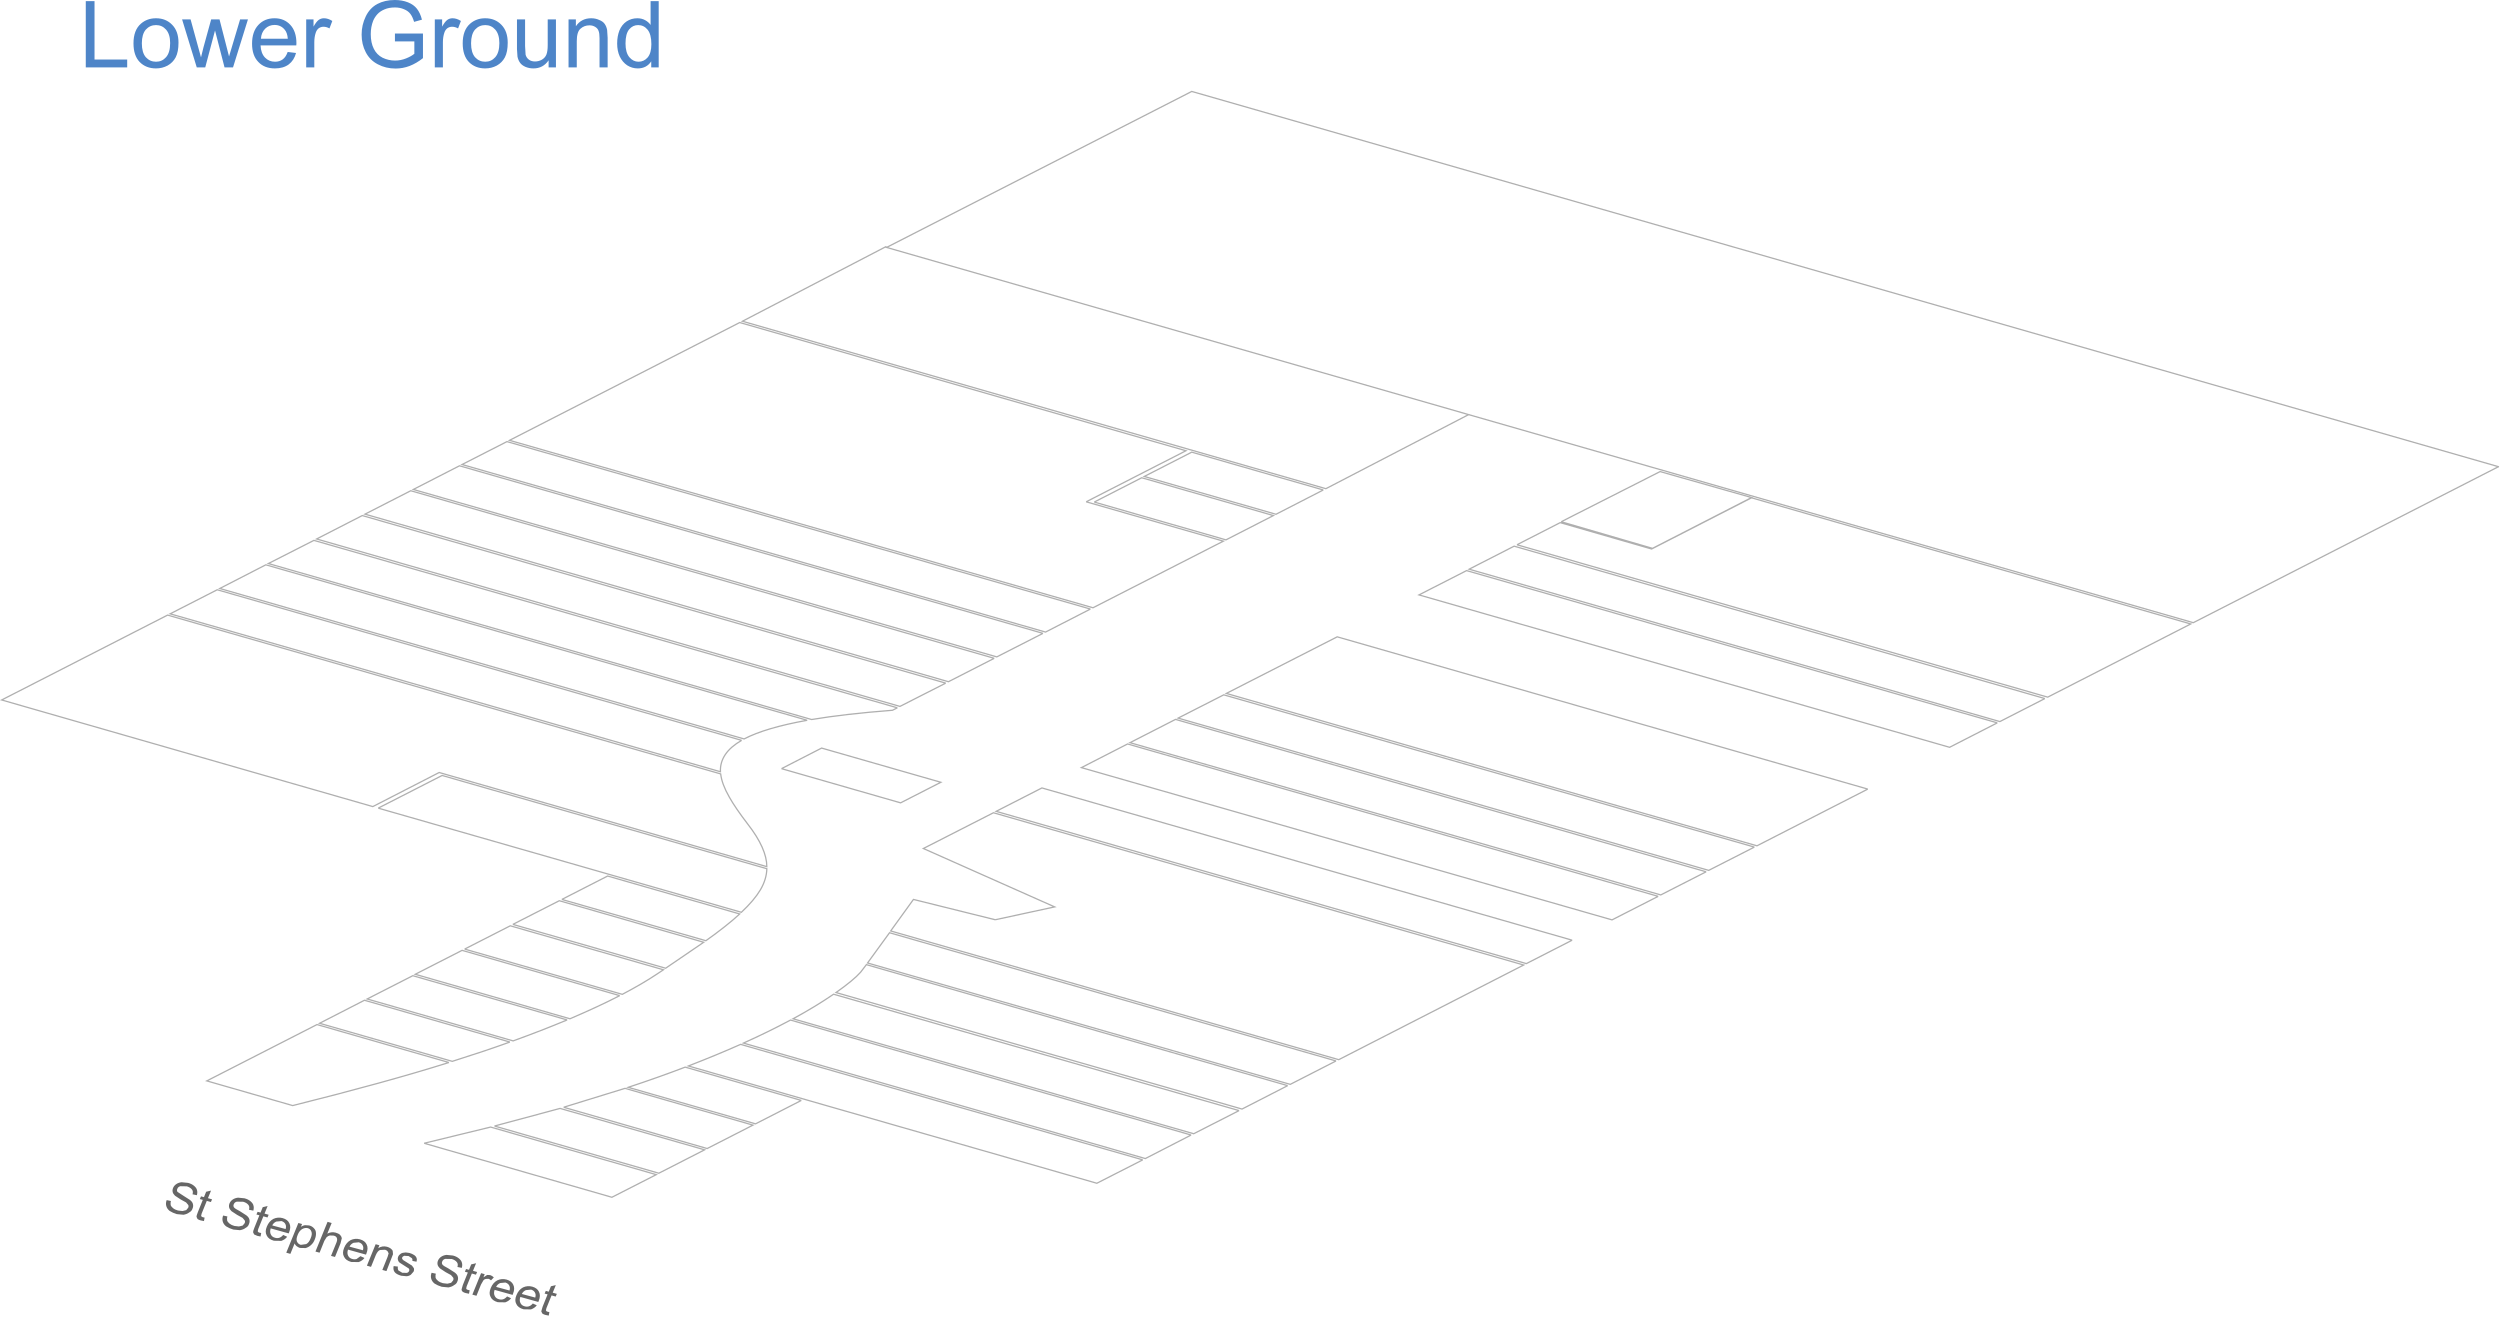 <?xml version="1.0" encoding="utf-8"?>
<svg version="1.1" id="Layer_1"
xmlns="http://www.w3.org/2000/svg"
xmlns:xlink="http://www.w3.org/1999/xlink"
xmlns:author="http://www.sothink.com"
width="972px" height="512px"
xml:space="preserve">
<g id="8" transform="matrix(1, 0, 0, 1, -73.3, -70.1)">
<path style="fill:none;stroke-width:0.5;stroke-linecap:butt;stroke-linejoin:miter;stroke-miterlimit:10;stroke:#AFAFAF;stroke-opacity:1" d="M663.1,281.9L869.45 341.15L925.05 312.7L754.3 263.65L715.45 283.55L679.9 273.3L663.1 281.9M680.3,272.95L715.8 283.3L754.3 263.55L718.75 253.45L680.3 272.95M849.85,351.15L643.5 291.95L625 301.4L831.3 360.65L849.85 351.15M868.35,341.7L662 282.45L644.5 291.4L850.85 350.65L868.35 341.7M755.4,399.45L549.1 340.25L531.35 349.3L737.65 408.5L755.4 399.45M718,418.6L511.7 359.35L493.75 368.55L700.05 427.75L718 418.6M684.55,435.65L478.4 376.45L460.6 385.55L666.75 444.75L684.55 435.65M736.65,409.05L530.35 349.8L512.65 358.85L719 418.05L736.65 409.05M799.5,376.9L593.2 317.7L550.1 339.7L756.4 398.95L799.5 376.9M361.65,357.95L157.75 299.4L139.45 308.75L353.4 370.15Q353.1 362.85 361.65 357.95M356.85,380Q353.95 374.95 353.5 371L138.45 309.25L73.95 342.25L218.25 383.7L244.05 370.45L371.45 407.05Q371.4 400 364.1 390.6Q359.2 384.2 356.85 380M377.15,368.95L423.45 382.25L439.1 374.25L392.75 360.95L377.15 368.95M387.15,350.15L176.65 289.7L158.75 298.9L362.6 357.4Q370.95 353.05 387.15 350.15M478.8,316.35L251.95 251.2L234 260.4L460.85 325.5L478.8 316.35M422.2,345.3L195.35 280.2L177.65 289.2L388.85 349.85Q401.65 347.7 420.3 346.25L422.2 345.3M441,335.7L214.15 270.55L196.4 279.65L423.2 344.75L441 335.7M459.85,326.05L233 260.9L215.2 270L442.05 335.15L459.85 326.05M587.8,260.6L536.65 245.9L518.2 255.35L569.4 270.05L587.8 260.6M498.75,265.3L549.95 280L568.4 270.55L517.2 255.85L498.75 265.3M495.6,265.2L534.4 245.35L360.9 195.5L271.4 241.3L498.25 306.4L548.95 280.5L495.6 265.2M497.25,306.9L270.4 241.8L252.95 250.7L479.8 315.85Q488.55 311.4 497.25 306.9M220.35,384.3L361.55 424.8Q366.55 420.1 368.95 416.05Q371.35 411.95 371.45 407.85L245.2 371.6L220.35 384.3M291.75,419.8L347.75 435.85Q355.85 430.1 360.9 425.45L309.55 410.7L291.75 419.8M253.95,439.1L315.25 456.7Q323.15 452.55 328.6 448.9L331.25 447.15L271.7 430.05Q262.85 434.6 253.95 439.1M271.55,475.25L215 459L197.55 467.95L249.15 482.75Q261.25 478.95 271.55 475.25M314.25,457.2L252.95 439.6L234.75 448.9L294.9 466.2Q306 461.45 314.25 457.2M293.8,466.65L233.8 449.45L216.05 458.5L272.8 474.8Q283.75 470.85 293.8 466.65M272.7,429.5L332.1 446.55L346.9 436.45L290.75 420.3L272.7 429.5M265.55,507.9L329.45 526.25L347.25 517.15L291.05 501.05L265.55 507.9M247.85,483.2L196.55 468.45L153.7 490.35L187.1 499.95Q223.55 490.85 247.85 483.2M238.2,514.6L311.2 535.6L328.45 526.8L264.05 508.3L238.2 514.6M292.45,500.6L348.25 516.65L366.05 507.55L316.3 493.25L292.45 500.6M592.75,482.6L419.15 432.75L410.6 444.5L574.95 491.7L592.75 482.6M555.05,501.9L397.4 456.65Q390.3 461.5 381.65 466.2L537.4 510.9L555.05 501.9M517.6,521.05L361.25 476.15Q352.15 480.2 340.95 484.55L499.75 530.15L517.6 521.05M536.4,511.4L380.65 466.7Q371.95 471.35 362.35 475.65L518.6 520.55L536.4 511.4M573.95,492.2L410.15 445.15L407.9 448.1Q405.15 451.2 398.35 456L556.2 501.3L573.95 492.2M460.25,427.7L428.45 419.8L419.6 432.05L593.8 482.1L665.7 445.3L459.55 386.1L432.3 400L483.35 422.7L460.25 427.7M384.85,497.95L339.7 485Q328.95 489.1 317.55 492.85L367.05 507.05L384.85 497.95" />
<path style="fill:none;stroke-width:0.5;stroke-linecap:round;stroke-linejoin:miter;stroke-miterlimit:10;stroke:#AFAFAF;stroke-opacity:1" d="M1044.7,251.55L536.65 105.65L418 166.3L644.3 231.3M417.75,166L361.95 195L588.8 260.1L644.3 231.3" />
<path style="fill:none;stroke-width:0.5;stroke-linecap:butt;stroke-linejoin:miter;stroke-miterlimit:10;stroke:#AFAFAF;stroke-opacity:1" d="M644.3,231.3L926.05 312.2L1044.7 251.55" />
<path style="fill:#4E85C8;fill-opacity:1" d="M325.05,81.6Q323.6 79.85 321.4 79.85Q319.3 79.85 317.9 81.55Q316.5 83.25 316.5 87Q316.5 90.55 318 92.35Q319.5 94.1 321.55 94.1Q323.65 94.1 325.1 92.45Q326.55 90.75 326.55 87.25Q326.55 83.4 325.05 81.6M326.5,96.3L326.5 93.95Q324.7 96.7 321.25 96.7Q319.05 96.7 317.15 95.5Q315.3 94.25 314.25 92.05Q313.25 89.85 313.25 87Q313.25 84.2 314.15 81.9Q315.1 79.65 316.95 78.4Q318.8 77.2 321.1 77.2Q322.8 77.2 324.15 77.95Q325.45 78.65 326.25 79.8L326.25 70.55L329.4 70.55L329.4 96.3L326.5 96.3M261.95,77.2Q265.8 77.2 268.25 79.75Q270.7 82.25 270.7 86.7Q270.7 90.3 269.6 92.4Q268.5 94.45 266.45 95.6Q264.4 96.7 261.95 96.7Q258.05 96.7 255.6 94.2Q253.2 91.7 253.2 86.95Q253.2 81.8 256.1 79.3Q258.5 77.2 261.95 77.2M258,81.6Q256.45 83.4 256.45 86.95Q256.45 90.55 258 92.35Q259.6 94.1 261.95 94.1Q264.3 94.1 265.85 92.35Q267.45 90.55 267.45 86.85Q267.45 83.4 265.85 81.6Q264.3 79.85 261.95 79.85Q259.6 79.85 258 81.6M252.5,78.25L251.4 81.15Q250.25 80.5 249.05 80.5Q248.05 80.5 247.2 81.1Q246.4 81.75 246.05 82.85Q245.5 84.5 245.5 86.55L245.5 96.3L242.35 96.3L242.35 77.65L245.2 77.65L245.2 80.45Q246.3 78.5 247.2 77.85Q248.1 77.2 249.25 77.2Q250.85 77.2 252.5 78.25M277.45,77.65L277.45 88L277.65 91.35Q277.95 92.55 278.95 93.3Q279.9 94 281.3 94Q282.75 94 284 93.3Q285.25 92.55 285.75 91.3Q286.25 90 286.25 87.65L286.25 77.65L289.45 77.65L289.45 96.3L286.6 96.3L286.6 93.55Q284.45 96.7 280.7 96.7Q279.05 96.7 277.6 96.1Q276.15 95.45 275.5 94.5Q274.8 93.55 274.5 92.15L274.3 89.2L274.3 77.65L277.45 77.65M303.15,77.2Q304.85 77.2 306.25 77.85Q307.7 78.4 308.4 79.4Q309.1 80.4 309.35 81.75L309.55 84.8L309.55 96.3L306.4 96.3L306.4 84.95Q306.4 83 306 82.05Q305.65 81.1 304.7 80.55Q303.75 79.95 302.5 79.95Q300.45 79.95 299 81.25Q297.55 82.5 297.55 86.1L297.55 96.3L294.35 96.3L294.35 77.65L297.2 77.65L297.2 80.3Q299.3 77.2 303.15 77.2M180.05,77.2Q183.8 77.2 186.15 79.75Q188.55 82.3 188.55 86.95L188.5 87.75L174.6 87.75Q174.75 90.85 176.35 92.5Q177.9 94.1 180.25 94.1Q181.95 94.1 183.2 93.2Q184.45 92.3 185.15 90.3L188.4 90.7Q187.65 93.55 185.55 95.15Q183.45 96.7 180.2 96.7Q176.1 96.7 173.75 94.2Q171.3 91.7 171.3 87.1Q171.3 82.4 173.75 79.8Q176.15 77.2 180.05 77.2M174.75,85.15L185.2 85.15Q185 82.8 184 81.65Q182.5 79.8 180.05 79.8Q177.9 79.8 176.4 81.25Q174.9 82.75 174.75 85.15M169.7,77.65L163.9 96.3L160.6 96.3L156.9 81.95L153.1 96.3L149.8 96.3L144.1 77.65L147.4 77.65L151.45 92.4L152.4 88.55L155.4 77.65L158.65 77.65L162.35 92.05L166.65 77.65L169.7 77.65M195.5,86.55L195.5 96.3L192.35 96.3L192.35 77.65L195.2 77.65L195.2 80.45Q196.3 78.5 197.2 77.85Q198.1 77.2 199.25 77.2Q200.85 77.2 202.5 78.25L201.4 81.15Q200.25 80.5 199.05 80.5Q198.05 80.5 197.2 81.1Q196.4 81.75 196.05 82.85Q195.5 84.5 195.5 86.55M222.8,73.75Q221.1 74.45 220.05 75.6Q219 76.75 218.4 78.15Q217.45 80.55 217.45 83.35Q217.45 86.75 218.65 89.1Q219.8 91.4 222.05 92.55Q224.35 93.65 226.9 93.65Q229.1 93.65 231.2 92.8Q233.3 91.95 234.4 91L234.4 86.2L226.85 86.2L226.85 83.15L237.75 83.15L237.75 92.7Q235.25 94.7 232.55 95.75Q229.9 96.75 227.1 96.75Q223.3 96.75 220.2 95.1Q217.1 93.5 215.5 90.4Q213.9 87.35 213.9 83.55Q213.9 79.8 215.5 76.5Q217.05 73.25 220 71.65Q222.95 70.1 226.8 70.1Q229.6 70.1 231.9 71Q234.15 71.9 235.4 73.5Q236.7 75.15 237.35 77.75L234.3 78.6Q233.7 76.6 232.85 75.5Q232 74.35 230.4 73.7Q228.8 73 226.85 73Q224.5 73 222.8 73.75M110.05,93.25L122.75 93.25L122.75 96.3L106.65 96.3L106.65 70.55L110.05 70.55L110.05 93.25M133.95,79.85Q131.6 79.85 130 81.6Q128.45 83.4 128.45 86.95Q128.45 90.55 130 92.35Q131.6 94.1 133.95 94.1Q136.3 94.1 137.85 92.35Q139.45 90.55 139.45 86.85Q139.45 83.4 137.85 81.6Q136.3 79.85 133.95 79.85M140.25,79.75Q142.7 82.25 142.7 86.7Q142.7 90.3 141.6 92.4Q140.5 94.45 138.45 95.6Q136.4 96.7 133.95 96.7Q130.05 96.7 127.6 94.2Q125.2 91.7 125.2 86.95Q125.2 81.8 128.1 79.3Q130.5 77.2 133.95 77.2Q137.8 77.2 140.25 79.75" />
<path style="fill:#666666;fill-opacity:1" d="M170.7,537.15Q171.7 538 171.85 538.85Q172.1 539.65 171.8 540.8L170.1 540.45Q170.45 539.3 169.9 538.6Q169.25 537.75 167.9 537.35L165.4 537.3Q164.5 537.5 164.2 538.3Q163.9 538.9 164.25 539.5Q164.65 540.05 166.55 541L169.05 542.6Q170.05 543.35 170.25 544.2Q170.5 545.1 170.1 546Q169.8 547 168.8 547.5Q168 548.15 166.6 548.4L164 548.15Q162.45 547.7 161.2 546.9Q160.2 546.1 159.9 545Q159.6 543.9 160.05 542.7L161.7 543.05Q161.5 543.65 161.6 544.6Q161.8 545.25 162.55 545.85Q163.3 546.45 164.45 546.75L166.2 546.95L167.65 546.6L168.4 545.7Q168.7 545.15 168.45 544.6L167.6 543.6L165.5 542.45L163.3 541Q162.55 540.25 162.4 539.6Q162.2 538.8 162.55 537.95Q162.95 537.05 163.75 536.5Q164.6 535.9 165.85 535.75L168.35 536Q169.75 536.35 170.7 537.15M173.45,541.25L174.6 541.55L175.45 539.45L177.35 539L176.15 541.95L177.75 542.4L177.3 543.45L175.7 543L173.7 547.95L173.5 548.8L173.7 549.15L174.15 549.35L174.85 549.5L174.6 550.85L173.35 550.6L172.1 550.05L171.7 549.2Q171.65 548.85 172.2 547.45L174.15 542.6L173 542.3L173.45 541.25M183.2,543.7Q185.15 544.25 185.8 545.7Q186.55 547.15 185.7 549.25L185.55 549.65L178.55 547.7Q178.1 549.1 178.6 550.05Q179.05 551.05 180.25 551.35Q181.1 551.6 181.9 551.35Q182.75 551.05 183.4 550.25L184.95 550.95Q184.2 552 182.7 552.55L179.8 552.5Q177.65 551.9 177 550.45Q176.2 549.05 177.05 547Q177.9 544.9 179.6 544Q181.3 543.2 183.2 543.7M202.25,545.6L200.55 549.75Q202.1 548.9 203.8 549.35Q204.9 549.65 205.5 550.2Q206.05 550.75 206.2 551.5L205.7 553.5L203.55 558.8L202 558.4L204.15 553.1Q204.55 552.05 204.25 551.4Q204.05 550.75 203 550.5L201.55 550.45Q200.9 550.6 200.3 551.1L199.4 552.55L197.55 557.15L195.95 556.7L200.65 545.15L202.25 545.6M196.15,549.6Q196.2 550.75 195.7 551.95Q195.2 553.3 194.3 554.1Q193.45 554.95 192.15 555.35L189.9 555.3Q189.4 555.15 188.6 554.6Q188.05 554.15 187.85 553.55L186.2 557.6L184.6 557.15L189.3 545.6L190.75 546L190.3 547.05Q191.3 546.5 191.85 546.45L193.5 546.55Q194.7 546.85 195.4 547.7Q196.15 548.45 196.15 549.6M192.95,547.6Q191.9 547.35 190.8 547.95Q189.65 548.65 189.05 550.2Q188.35 551.9 188.75 552.8Q189.2 553.8 190.25 554.1L192.35 553.8Q193.45 553.25 194.1 551.5Q194.8 549.9 194.35 548.9Q194 547.9 192.95 547.6M182.75,544.85L180.7 545.05Q179.6 545.55 179.15 546.55L184.35 547.95Q184.65 546.95 184.35 546.25Q184 545.25 182.75 544.85M223,556L221.05 556.1Q220.15 556.4 219.4 558.1L217.55 562.65L215.95 562.2L219.35 553.85L220.8 554.25L220.35 555.4Q221.9 554.35 223.8 554.85Q224.55 555.05 225.25 555.55Q225.95 556.1 226 556.6L226.1 557.75L223.55 564.3L221.95 563.85L224 558.75L224.4 557.4L224 556.6Q223.6 556.15 223 556M230.45,558.35Q229.85 558.6 229.65 559L229.65 559.55L230.1 560.05L233.45 562.15L234.2 563.15Q234.4 563.85 234.1 564.5L233.05 565.7Q232.3 566.25 231.35 566.3L229.25 566.1Q227.4 565.55 226.75 564.7Q226.05 563.8 226.35 562.35L228 562.55Q227.85 563.4 228.2 564.05L229.7 564.95L231.5 565Q232.15 564.8 232.4 564.2Q232.55 563.7 232.25 563.3L228.65 561Q228.1 560.5 228 559.9Q227.85 559.3 228.1 558.7Q228.35 558.1 228.85 557.75Q229.25 557.35 229.9 557.2L231.05 557.05L232.5 557.25Q233.55 557.55 234.3 558.05Q235.05 558.55 235.25 559.2Q235.5 559.75 235.25 560.65L233.65 560.35Q233.75 559.6 233.4 559.25L232.15 558.45L230.45 558.35M242.75,565.3Q242.55 565.9 242.65 566.85Q242.85 567.5 243.6 568.1Q244.35 568.7 245.5 569L247.25 569.2L248.7 568.85L249.45 567.95Q249.75 567.4 249.5 566.85L248.65 565.85L246.55 564.7L244.35 563.25Q243.6 562.5 243.45 561.85Q243.25 561.05 243.6 560.2Q244 559.3 244.8 558.75Q245.65 558.15 246.9 558L249.4 558.25Q250.8 558.6 251.75 559.4Q252.75 560.25 252.9 561.1Q253.15 561.9 252.85 563.05L251.15 562.7Q251.5 561.55 250.95 560.85Q250.3 560 248.95 559.6L246.45 559.55Q245.55 559.75 245.25 560.55Q244.95 561.15 245.3 561.75Q245.7 562.3 247.6 563.25L250.1 564.85Q251.1 565.6 251.3 566.45Q251.55 567.35 251.15 568.25Q250.85 569.25 249.85 569.75Q249.05 570.4 247.65 570.65L245.05 570.4Q243.5 569.95 242.25 569.15Q241.25 568.35 240.95 567.25Q240.65 566.15 241.1 564.95L242.75 565.3M215.85,553.95Q216.6 555.4 215.75 557.5L215.6 557.9L208.6 555.95Q208.15 557.35 208.65 558.3Q209.1 559.3 210.3 559.6Q211.15 559.85 211.95 559.6L213.45 558.5L215 559.2Q214.25 560.25 212.75 560.8L209.85 560.75Q207.7 560.15 207.05 558.7Q206.25 557.3 207.1 555.25Q207.95 553.15 209.65 552.25Q211.35 551.45 213.25 551.95Q215.2 552.5 215.85 553.95M212.8,553.1L210.75 553.3Q209.65 553.8 209.2 554.8L214.4 556.2Q214.7 555.2 214.4 554.5Q214.05 553.5 212.8 553.1M270.25,567.6Q272.2 568.15 272.85 569.6Q273.6 571.05 272.75 573.15L272.6 573.55L265.6 571.6Q265.15 573 265.65 573.95Q266.1 574.95 267.3 575.25Q268.15 575.5 268.95 575.25Q269.8 574.95 270.45 574.15L272 574.85Q271.25 575.9 269.75 576.45L266.85 576.4Q264.7 575.8 264.05 574.35Q263.25 572.95 264.1 570.9Q264.95 568.8 266.65 567.9Q268.35 567.1 270.25 567.6M267.75,568.95Q266.65 569.45 266.2 570.45L271.4 571.85Q271.7 570.85 271.4 570.15Q271.05 569.15 269.8 568.75L267.75 568.95M265.3,566.75L264.2 567.9Q263.75 567.45 263.2 567.3L262.15 567.35Q261.55 567.5 261.25 567.9L260.3 569.55L258.55 573.9L256.95 573.45L260.35 565.1L261.75 565.5L261.25 566.75L262.7 565.8L263.85 565.85Q264.65 566.1 265.3 566.75M254.05,564.55L254.5 563.5L255.65 563.8L256.5 561.7L258.4 561.25L257.2 564.2L258.8 564.65L258.35 565.7L256.75 565.25L254.75 570.2L254.55 571.05L254.75 571.4L255.2 571.6L255.9 571.75L255.65 573.1L254.4 572.85Q253.7 572.7 253.15 572.3Q252.75 571.9 252.75 571.45L253.25 569.7L255.2 564.85L254.05 564.55M281.4,572.9Q281.05 571.9 279.8 571.5L277.75 571.7Q276.65 572.2 276.2 573.2L281.4 574.6Q281.7 573.6 281.4 572.9M282.85,572.35Q283.6 573.8 282.75 575.9L282.6 576.3L275.6 574.35Q275.15 575.75 275.65 576.7Q276.1 577.7 277.3 578Q278.15 578.25 278.95 578Q279.8 577.7 280.45 576.9L282 577.6Q281.25 578.65 279.75 579.2L276.85 579.15Q274.7 578.55 274.05 577.1Q273.25 575.7 274.1 573.65Q274.95 571.55 276.65 570.65Q278.35 569.85 280.25 570.35Q282.2 570.9 282.85 572.35M289.35,574.2L287.75 573.75L285.75 578.7L285.55 579.55L285.75 579.9L286.2 580.1L286.9 580.25L286.65 581.6L285.4 581.35Q284.7 581.2 284.15 580.8L283.75 579.95L284.25 578.2L286.2 573.35L285.05 573.05L285.5 572L286.65 572.3L287.5 570.2L289.4 569.75L288.2 572.7L289.8 573.15L289.35 574.2M138.1,536.7L139.75 537.05Q139.55 537.65 139.65 538.6Q139.85 539.25 140.6 539.85Q141.35 540.45 142.5 540.75L144.25 540.95L145.7 540.6L146.45 539.7Q146.75 539.15 146.5 538.6L145.65 537.6L143.55 536.45L141.35 535Q140.6 534.25 140.45 533.6Q140.25 532.8 140.6 531.95Q141 531.05 141.8 530.5Q142.65 529.9 143.9 529.75L146.4 530Q147.8 530.35 148.75 531.15Q149.75 532 149.9 532.85Q150.15 533.65 149.85 534.8L148.15 534.45Q148.5 533.3 147.95 532.6Q147.3 531.75 145.95 531.35L143.45 531.3Q142.55 531.5 142.25 532.3Q141.95 532.9 142.3 533.5L144.6 535L147.1 536.6Q148.1 537.35 148.3 538.2Q148.55 539.1 148.15 540Q147.85 541 146.85 541.5Q146.05 542.15 144.65 542.4L142.05 542.15Q140.5 541.7 139.25 540.9Q138.25 540.1 137.95 539Q137.65 537.9 138.1 536.7M151.45,535.25L152.6 535.55L153.45 533.45L155.35 533L154.15 535.95L155.75 536.4L155.3 537.45L153.7 537L151.7 541.95L151.5 542.8L151.7 543.15L152.15 543.35L152.85 543.5L152.6 544.85L151.35 544.6Q150.65 544.45 150.1 544.05L149.7 543.2Q149.65 542.85 150.2 541.45L152.15 536.6L151 536.3L151.45 535.25" />
</g>
</svg>
